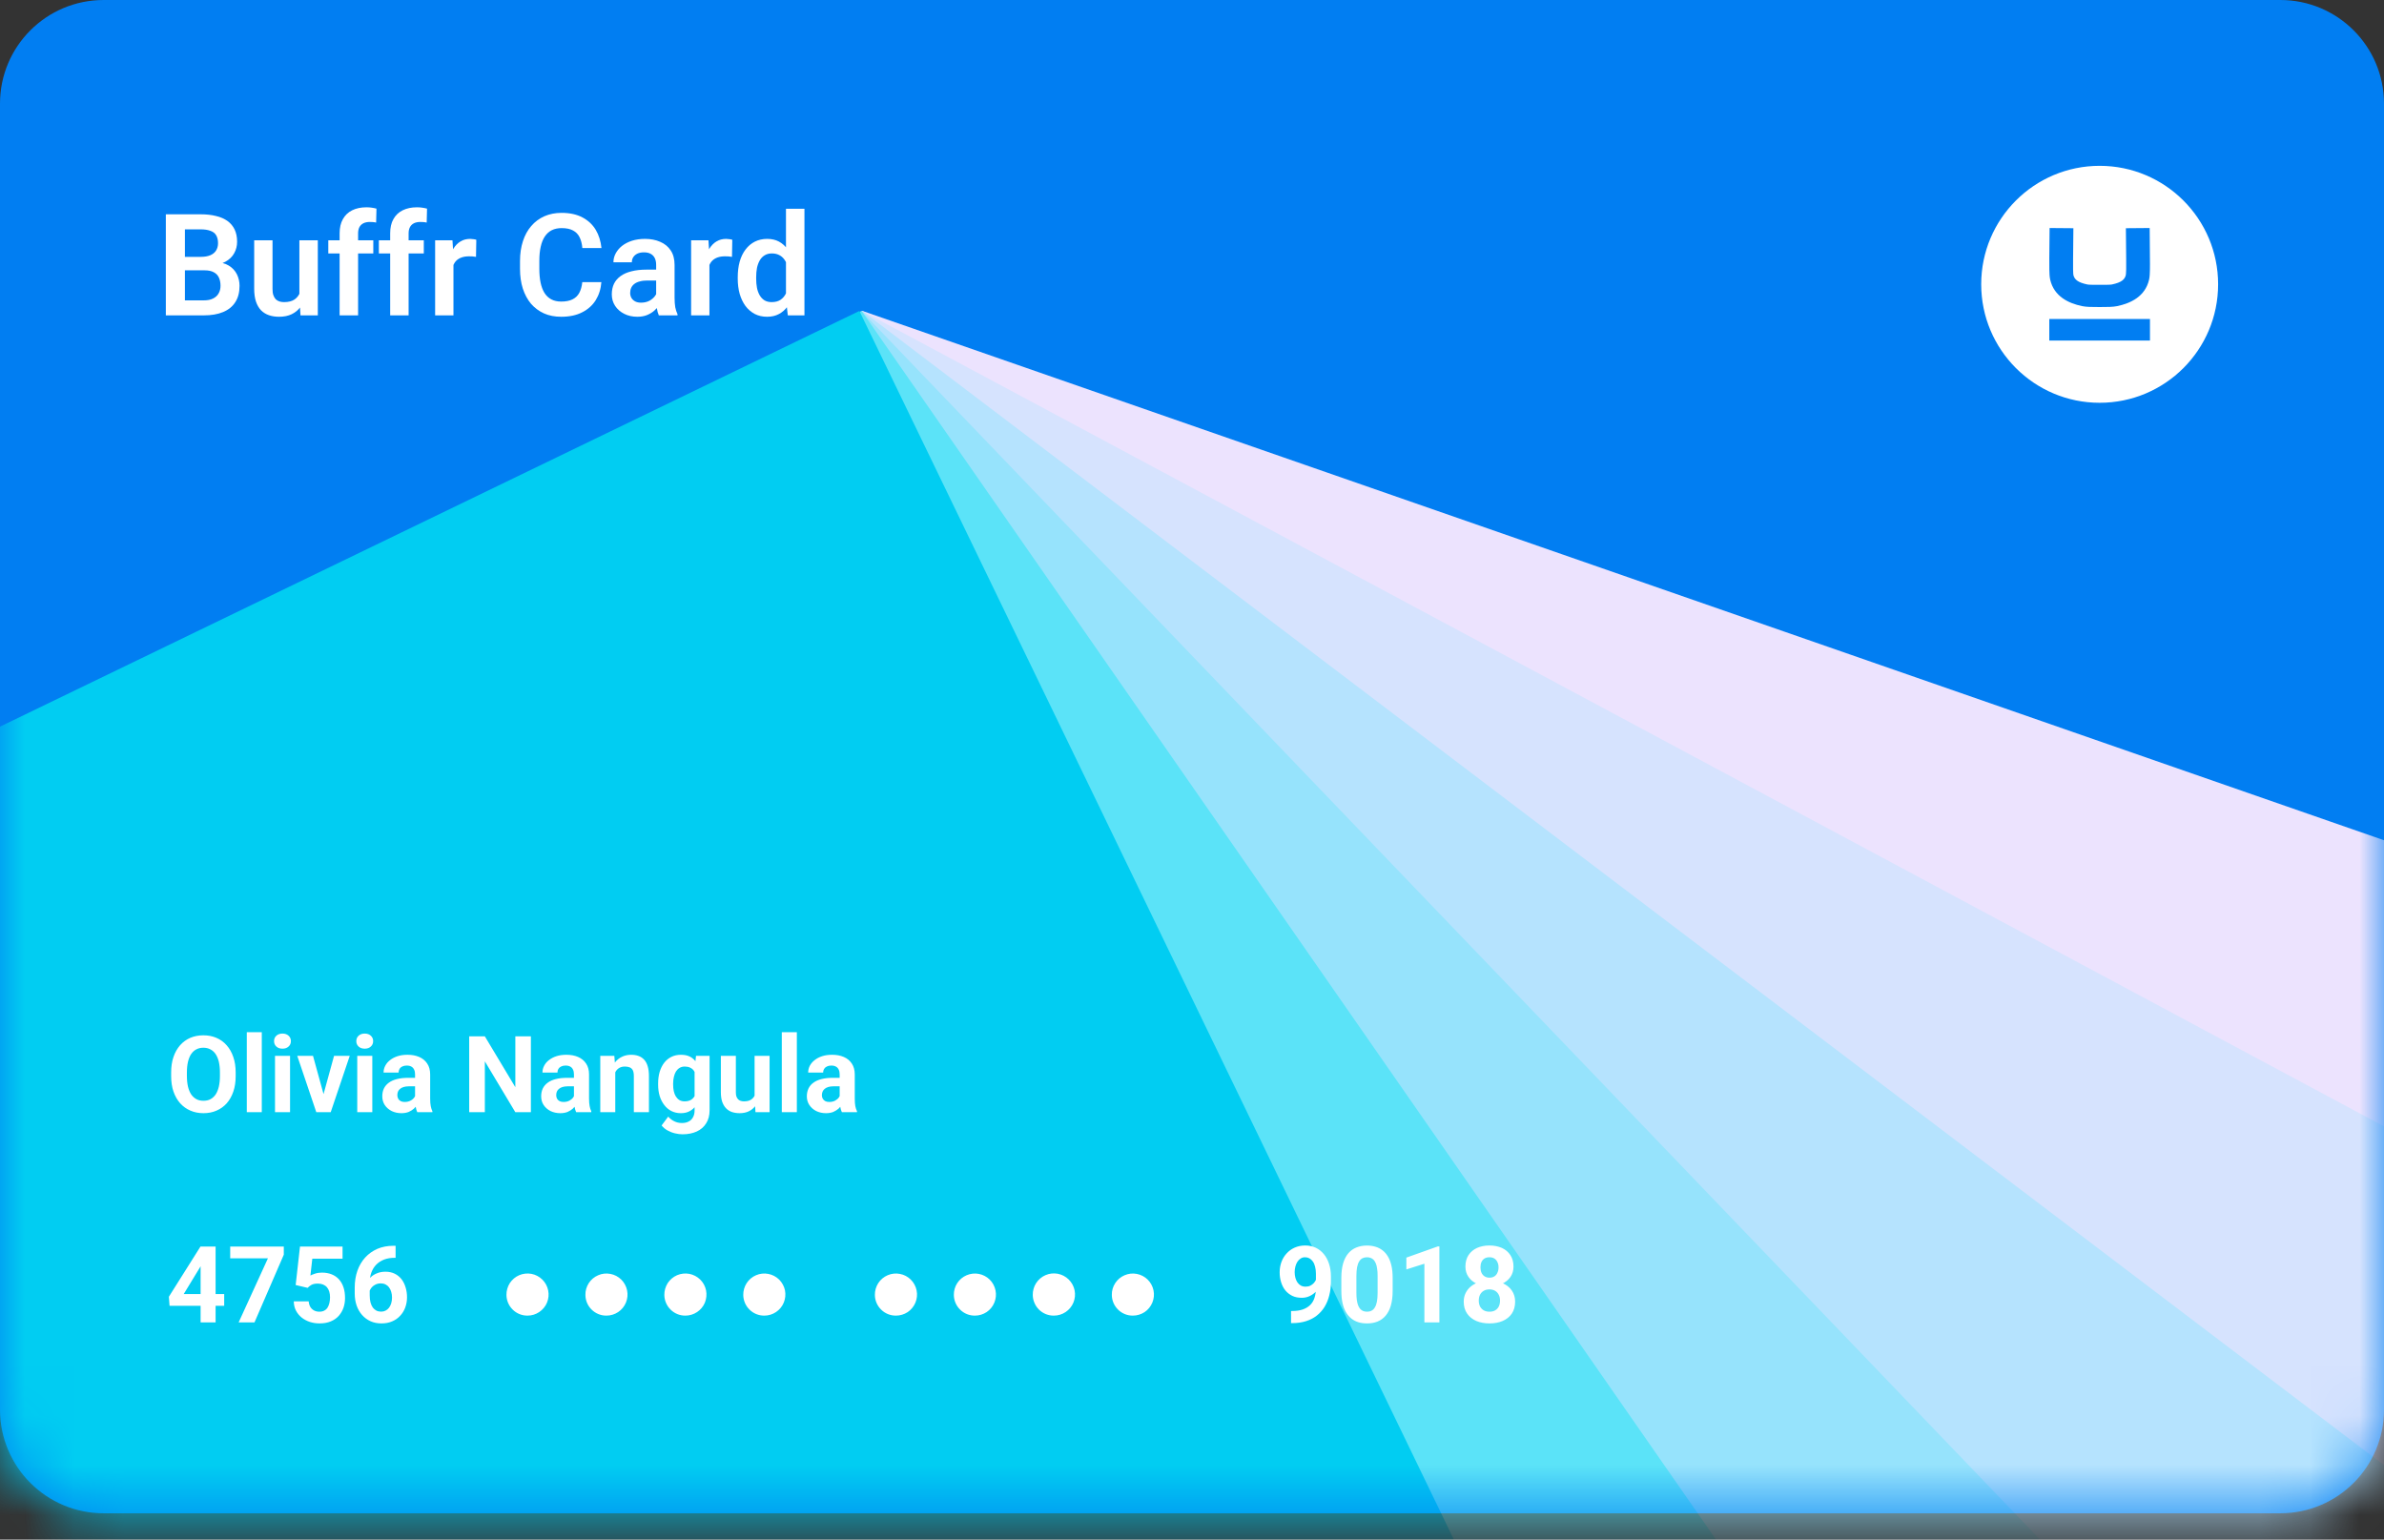 <svg width="48" height="31" viewBox="0 0 48 31" fill="none" xmlns="http://www.w3.org/2000/svg">
<rect x="0" y="0" width="48" height="31" fill="#333333" stroke="none"/>
<path d="M45.913 0H2.087C0.934 0 0 0.934 0 2.087V28.383C0 29.535 0.934 30.47 2.087 30.47H45.913C47.066 30.47 48 29.535 48 28.383V2.087C48 0.934 47.066 0 45.913 0Z" fill="#017EF2"/>
<mask id="mask0_1168_8113" style="mask-type:alpha" maskUnits="userSpaceOnUse" x="0" y="0" width="48" height="31">
<path d="M45.913 0H2.087C0.934 0 0 0.934 0 2.087V28.383C0 29.535 0.934 30.47 2.087 30.47H45.913C47.066 30.47 48 29.535 48 28.383V2.087C48 0.934 47.066 0 45.913 0Z" fill="#017EF2"/>
</mask>
<g mask="url(#mask0_1168_8113)">
<path d="M143.165 50.027V88.07H-11.091L17.367 6.261L143.165 50.027Z" fill="#ECE3FE"/>
<path d="M143.165 73.67V88.07H-26.475L17.358 6.261L143.165 73.67Z" fill="#D6E3FE"/>
<path d="M125.217 88.07H-30.769V69.704L17.36 6.261L125.217 88.07Z" fill="#B5E3FE"/>
<path d="M95.82 88.07H-30.769V52.44L17.342 6.261L95.82 88.07Z" fill="#96E3FC"/>
<path d="M74.235 88.07H-30.769V39.731L17.348 6.261L74.235 88.07Z" fill="#5BE3F8"/>
<path d="M56.885 88.07H-30.827V29.543L17.303 6.261L56.885 88.07Z" fill="#01CDF2"/>
<path d="M4.745 21.594V21.666C4.745 21.782 4.73 21.887 4.698 21.979C4.667 22.071 4.622 22.15 4.565 22.215C4.508 22.279 4.439 22.328 4.36 22.362C4.281 22.397 4.193 22.414 4.096 22.414C4.001 22.414 3.913 22.397 3.833 22.362C3.754 22.328 3.686 22.279 3.628 22.215C3.57 22.15 3.525 22.071 3.493 21.979C3.461 21.887 3.446 21.782 3.446 21.666V21.594C3.446 21.477 3.461 21.373 3.493 21.282C3.524 21.19 3.569 21.111 3.626 21.046C3.684 20.981 3.752 20.931 3.831 20.897C3.911 20.863 3.999 20.846 4.094 20.846C4.191 20.846 4.279 20.863 4.357 20.897C4.437 20.931 4.506 20.981 4.563 21.046C4.621 21.111 4.666 21.19 4.697 21.282C4.729 21.373 4.745 21.477 4.745 21.594ZM4.428 21.666V21.592C4.428 21.511 4.42 21.44 4.406 21.378C4.391 21.317 4.369 21.265 4.341 21.223C4.312 21.181 4.277 21.15 4.236 21.129C4.195 21.107 4.148 21.096 4.094 21.096C4.041 21.096 3.994 21.107 3.953 21.129C3.912 21.15 3.878 21.181 3.849 21.223C3.821 21.265 3.8 21.317 3.785 21.378C3.771 21.44 3.763 21.511 3.763 21.592V21.666C3.763 21.747 3.771 21.818 3.785 21.88C3.8 21.942 3.822 21.994 3.85 22.037C3.879 22.078 3.914 22.11 3.955 22.132C3.996 22.154 4.043 22.164 4.096 22.164C4.15 22.164 4.197 22.154 4.238 22.132C4.279 22.11 4.314 22.078 4.342 22.037C4.37 21.994 4.391 21.942 4.406 21.88C4.42 21.818 4.428 21.747 4.428 21.666ZM5.271 20.783V22.393H4.969V20.783H5.271ZM5.84 21.259V22.393H5.537V21.259H5.84ZM5.518 20.963C5.518 20.919 5.533 20.883 5.564 20.854C5.595 20.826 5.636 20.811 5.688 20.811C5.739 20.811 5.779 20.826 5.81 20.854C5.842 20.883 5.857 20.919 5.857 20.963C5.857 21.007 5.842 21.044 5.81 21.072C5.779 21.101 5.739 21.115 5.688 21.115C5.636 21.115 5.595 21.101 5.564 21.072C5.533 21.044 5.518 21.007 5.518 20.963ZM6.475 22.173L6.726 21.259H7.042L6.659 22.393H6.468L6.475 22.173ZM6.302 21.259L6.554 22.174L6.56 22.393H6.368L5.985 21.259H6.302ZM7.496 21.259V22.393H7.193V21.259H7.496ZM7.174 20.963C7.174 20.919 7.189 20.883 7.22 20.854C7.251 20.826 7.292 20.811 7.344 20.811C7.395 20.811 7.436 20.826 7.466 20.854C7.498 20.883 7.513 20.919 7.513 20.963C7.513 21.007 7.498 21.044 7.466 21.072C7.436 21.101 7.395 21.115 7.344 21.115C7.292 21.115 7.251 21.101 7.22 21.072C7.189 21.044 7.174 21.007 7.174 20.963ZM8.357 22.137V21.632C8.357 21.596 8.351 21.564 8.339 21.539C8.327 21.512 8.309 21.491 8.284 21.477C8.259 21.462 8.228 21.455 8.188 21.455C8.155 21.455 8.126 21.461 8.101 21.473C8.077 21.484 8.058 21.5 8.045 21.522C8.032 21.543 8.025 21.568 8.025 21.596H7.723C7.723 21.548 7.734 21.502 7.757 21.459C7.779 21.416 7.811 21.378 7.854 21.345C7.897 21.311 7.947 21.285 8.006 21.266C8.065 21.247 8.132 21.238 8.205 21.238C8.293 21.238 8.371 21.252 8.44 21.282C8.508 21.311 8.562 21.355 8.601 21.414C8.641 21.473 8.661 21.546 8.661 21.634V22.119C8.661 22.181 8.665 22.233 8.673 22.272C8.68 22.311 8.692 22.346 8.706 22.375V22.393H8.401C8.387 22.362 8.375 22.324 8.368 22.277C8.361 22.231 8.357 22.184 8.357 22.137ZM8.397 21.702L8.399 21.873H8.23C8.191 21.873 8.156 21.878 8.127 21.887C8.097 21.896 8.073 21.909 8.054 21.925C8.035 21.941 8.021 21.96 8.012 21.982C8.004 22.004 8 22.027 8 22.053C8 22.079 8.006 22.102 8.018 22.123C8.029 22.144 8.047 22.16 8.069 22.172C8.091 22.183 8.117 22.188 8.148 22.188C8.193 22.188 8.232 22.179 8.266 22.161C8.3 22.143 8.325 22.121 8.344 22.094C8.362 22.068 8.372 22.042 8.373 22.019L8.453 22.146C8.441 22.175 8.426 22.205 8.406 22.236C8.388 22.266 8.363 22.295 8.334 22.323C8.305 22.349 8.269 22.371 8.228 22.389C8.187 22.405 8.138 22.414 8.082 22.414C8.01 22.414 7.944 22.399 7.886 22.371C7.828 22.341 7.781 22.301 7.747 22.25C7.714 22.199 7.697 22.14 7.697 22.074C7.697 22.015 7.708 21.962 7.73 21.916C7.753 21.87 7.786 21.831 7.829 21.8C7.873 21.767 7.928 21.743 7.993 21.727C8.059 21.71 8.135 21.702 8.222 21.702H8.397ZM10.689 20.867V22.393H10.375L9.762 21.37V22.393H9.447V20.867H9.762L10.376 21.891V20.867H10.689ZM11.556 22.137V21.632C11.556 21.596 11.55 21.564 11.538 21.539C11.526 21.512 11.508 21.491 11.483 21.477C11.458 21.462 11.427 21.455 11.387 21.455C11.354 21.455 11.325 21.461 11.3 21.473C11.276 21.484 11.257 21.5 11.244 21.522C11.23 21.543 11.224 21.568 11.224 21.596H10.922C10.922 21.548 10.933 21.502 10.956 21.459C10.978 21.416 11.01 21.378 11.053 21.345C11.096 21.311 11.146 21.285 11.205 21.266C11.264 21.247 11.331 21.238 11.404 21.238C11.492 21.238 11.57 21.252 11.639 21.282C11.707 21.311 11.761 21.355 11.8 21.414C11.84 21.473 11.86 21.546 11.86 21.634V22.119C11.86 22.181 11.864 22.233 11.872 22.272C11.879 22.311 11.89 22.346 11.905 22.375V22.393H11.6C11.585 22.362 11.574 22.324 11.567 22.277C11.56 22.231 11.556 22.184 11.556 22.137ZM11.596 21.702L11.598 21.873H11.429C11.389 21.873 11.355 21.878 11.325 21.887C11.296 21.896 11.272 21.909 11.253 21.925C11.234 21.941 11.22 21.96 11.211 21.982C11.203 22.004 11.199 22.027 11.199 22.053C11.199 22.079 11.205 22.102 11.216 22.123C11.228 22.144 11.245 22.16 11.268 22.172C11.29 22.183 11.316 22.188 11.347 22.188C11.392 22.188 11.431 22.179 11.465 22.161C11.498 22.143 11.524 22.121 11.543 22.094C11.561 22.068 11.571 22.042 11.572 22.019L11.652 22.146C11.64 22.175 11.625 22.205 11.605 22.236C11.586 22.266 11.562 22.295 11.533 22.323C11.504 22.349 11.468 22.371 11.427 22.389C11.386 22.405 11.337 22.414 11.28 22.414C11.209 22.414 11.143 22.399 11.084 22.371C11.026 22.341 10.98 22.301 10.946 22.25C10.912 22.199 10.896 22.14 10.896 22.074C10.896 22.015 10.907 21.962 10.929 21.916C10.952 21.87 10.985 21.831 11.028 21.8C11.072 21.767 11.127 21.743 11.192 21.727C11.258 21.71 11.334 21.702 11.421 21.702H11.596ZM12.388 21.501V22.393H12.086V21.259H12.369L12.388 21.501ZM12.344 21.786H12.262C12.262 21.702 12.273 21.627 12.295 21.56C12.317 21.492 12.347 21.434 12.386 21.387C12.425 21.338 12.472 21.302 12.526 21.277C12.58 21.251 12.641 21.238 12.708 21.238C12.761 21.238 12.81 21.245 12.854 21.261C12.898 21.276 12.935 21.301 12.967 21.334C12.999 21.368 13.024 21.412 13.04 21.467C13.058 21.523 13.066 21.59 13.066 21.67V22.393H12.762V21.669C12.762 21.618 12.755 21.579 12.742 21.551C12.728 21.523 12.707 21.504 12.68 21.492C12.653 21.481 12.62 21.475 12.581 21.475C12.541 21.475 12.505 21.483 12.475 21.499C12.446 21.515 12.421 21.537 12.402 21.566C12.383 21.594 12.369 21.627 12.359 21.664C12.349 21.702 12.344 21.743 12.344 21.786ZM14.014 21.259H14.287V22.355C14.287 22.459 14.264 22.546 14.218 22.618C14.173 22.691 14.109 22.746 14.028 22.783C13.946 22.82 13.851 22.839 13.742 22.839C13.695 22.839 13.645 22.833 13.592 22.82C13.539 22.808 13.489 22.788 13.441 22.762C13.393 22.735 13.353 22.702 13.321 22.661L13.454 22.483C13.489 22.523 13.53 22.555 13.576 22.577C13.622 22.6 13.673 22.612 13.729 22.612C13.783 22.612 13.829 22.602 13.867 22.581C13.905 22.562 13.934 22.533 13.954 22.494C13.975 22.457 13.985 22.411 13.985 22.357V21.521L14.014 21.259ZM13.251 21.839V21.817C13.251 21.731 13.261 21.652 13.282 21.582C13.304 21.51 13.334 21.449 13.374 21.398C13.413 21.347 13.462 21.308 13.518 21.28C13.575 21.252 13.639 21.238 13.71 21.238C13.786 21.238 13.849 21.252 13.9 21.28C13.951 21.308 13.993 21.348 14.025 21.399C14.058 21.45 14.084 21.511 14.102 21.581C14.121 21.65 14.136 21.726 14.146 21.808V21.856C14.136 21.935 14.12 22.009 14.099 22.076C14.078 22.144 14.05 22.203 14.016 22.255C13.982 22.305 13.939 22.344 13.888 22.372C13.838 22.4 13.778 22.414 13.708 22.414C13.638 22.414 13.575 22.399 13.518 22.371C13.462 22.342 13.414 22.302 13.375 22.25C13.335 22.199 13.304 22.138 13.282 22.068C13.261 21.998 13.251 21.922 13.251 21.839ZM13.553 21.817V21.839C13.553 21.886 13.557 21.93 13.566 21.97C13.575 22.011 13.589 22.047 13.608 22.078C13.628 22.109 13.652 22.133 13.681 22.151C13.71 22.168 13.745 22.176 13.784 22.176C13.84 22.176 13.885 22.164 13.92 22.141C13.955 22.117 13.981 22.085 13.998 22.044C14.016 22.003 14.026 21.955 14.029 21.901V21.764C14.027 21.72 14.021 21.68 14.011 21.645C14 21.61 13.986 21.579 13.967 21.554C13.948 21.529 13.924 21.51 13.893 21.496C13.863 21.482 13.828 21.475 13.787 21.475C13.747 21.475 13.712 21.484 13.683 21.502C13.654 21.519 13.63 21.544 13.61 21.574C13.592 21.605 13.577 21.641 13.568 21.683C13.558 21.724 13.553 21.769 13.553 21.817ZM15.193 22.121V21.259H15.495V22.393H15.211L15.193 22.121ZM15.227 21.889L15.316 21.887C15.316 21.962 15.307 22.032 15.29 22.097C15.272 22.162 15.246 22.217 15.211 22.265C15.176 22.312 15.132 22.349 15.079 22.375C15.026 22.401 14.963 22.414 14.891 22.414C14.836 22.414 14.785 22.406 14.738 22.391C14.692 22.375 14.652 22.35 14.619 22.316C14.586 22.282 14.56 22.238 14.541 22.185C14.523 22.131 14.514 22.067 14.514 21.991V21.259H14.816V21.994C14.816 22.027 14.82 22.055 14.827 22.078C14.836 22.101 14.847 22.12 14.862 22.135C14.877 22.15 14.894 22.16 14.913 22.166C14.934 22.173 14.956 22.176 14.98 22.176C15.043 22.176 15.091 22.163 15.127 22.138C15.163 22.113 15.189 22.079 15.204 22.035C15.219 21.991 15.227 21.942 15.227 21.889ZM16.044 20.783V22.393H15.741V20.783H16.044ZM16.906 22.137V21.632C16.906 21.596 16.9 21.564 16.888 21.539C16.876 21.512 16.858 21.491 16.832 21.477C16.808 21.462 16.776 21.455 16.737 21.455C16.703 21.455 16.674 21.461 16.65 21.473C16.626 21.484 16.607 21.5 16.593 21.522C16.58 21.543 16.573 21.568 16.573 21.596H16.272C16.272 21.548 16.283 21.502 16.305 21.459C16.328 21.416 16.36 21.378 16.403 21.345C16.445 21.311 16.496 21.285 16.555 21.266C16.614 21.247 16.68 21.238 16.754 21.238C16.842 21.238 16.92 21.252 16.989 21.282C17.057 21.311 17.111 21.355 17.15 21.414C17.19 21.473 17.21 21.546 17.21 21.634V22.119C17.21 22.181 17.214 22.233 17.221 22.272C17.229 22.311 17.24 22.346 17.255 22.375V22.393H16.95C16.935 22.362 16.924 22.324 16.916 22.277C16.909 22.231 16.906 22.184 16.906 22.137ZM16.946 21.702L16.948 21.873H16.779C16.739 21.873 16.704 21.878 16.675 21.887C16.646 21.896 16.622 21.909 16.603 21.925C16.584 21.941 16.57 21.96 16.561 21.982C16.553 22.004 16.548 22.027 16.548 22.053C16.548 22.079 16.554 22.102 16.566 22.123C16.578 22.144 16.595 22.16 16.617 22.172C16.64 22.183 16.666 22.188 16.696 22.188C16.742 22.188 16.781 22.179 16.815 22.161C16.848 22.143 16.874 22.121 16.892 22.094C16.911 22.068 16.921 22.042 16.922 22.019L17.001 22.146C16.99 22.175 16.975 22.205 16.955 22.236C16.936 22.266 16.912 22.295 16.883 22.323C16.853 22.349 16.818 22.371 16.777 22.389C16.736 22.405 16.687 22.414 16.63 22.414C16.558 22.414 16.493 22.399 16.434 22.371C16.376 22.341 16.33 22.301 16.296 22.25C16.262 22.199 16.245 22.14 16.245 22.074C16.245 22.015 16.257 21.962 16.279 21.916C16.301 21.87 16.334 21.831 16.378 21.8C16.422 21.767 16.476 21.743 16.542 21.727C16.608 21.71 16.684 21.702 16.771 21.702H16.946Z" fill="white"/>
<path d="M25.994 26.397H26.014C26.098 26.397 26.169 26.387 26.23 26.366C26.29 26.345 26.34 26.315 26.38 26.276C26.419 26.237 26.448 26.189 26.466 26.133C26.485 26.075 26.495 26.01 26.495 25.938V25.648C26.495 25.593 26.489 25.545 26.478 25.503C26.468 25.461 26.452 25.426 26.432 25.399C26.412 25.371 26.389 25.35 26.363 25.336C26.337 25.322 26.308 25.315 26.277 25.315C26.243 25.315 26.213 25.323 26.188 25.34C26.162 25.356 26.14 25.378 26.122 25.406C26.104 25.434 26.091 25.466 26.081 25.503C26.072 25.538 26.067 25.576 26.067 25.615C26.067 25.654 26.072 25.691 26.081 25.727C26.09 25.762 26.104 25.793 26.122 25.82C26.14 25.847 26.163 25.868 26.19 25.884C26.217 25.899 26.249 25.907 26.286 25.907C26.322 25.907 26.354 25.901 26.382 25.887C26.41 25.873 26.434 25.855 26.454 25.833C26.474 25.81 26.489 25.786 26.5 25.758C26.511 25.731 26.517 25.703 26.517 25.676L26.616 25.73C26.616 25.779 26.606 25.827 26.585 25.875C26.564 25.922 26.535 25.966 26.497 26.005C26.46 26.043 26.417 26.074 26.368 26.097C26.319 26.12 26.267 26.131 26.211 26.131C26.14 26.131 26.076 26.119 26.021 26.093C25.966 26.066 25.919 26.03 25.881 25.984C25.843 25.937 25.814 25.882 25.795 25.82C25.775 25.758 25.765 25.691 25.765 25.618C25.765 25.544 25.777 25.474 25.801 25.409C25.825 25.344 25.86 25.287 25.905 25.238C25.95 25.188 26.004 25.149 26.067 25.121C26.131 25.093 26.201 25.078 26.279 25.078C26.356 25.078 26.427 25.093 26.491 25.123C26.554 25.153 26.609 25.196 26.654 25.251C26.7 25.306 26.734 25.371 26.759 25.447C26.784 25.523 26.797 25.608 26.797 25.701V25.806C26.797 25.905 26.786 25.997 26.764 26.082C26.743 26.168 26.711 26.245 26.669 26.314C26.627 26.382 26.574 26.441 26.512 26.49C26.449 26.539 26.377 26.576 26.295 26.602C26.212 26.628 26.12 26.641 26.018 26.641H25.994V26.397ZM28.04 25.729V25.993C28.04 26.108 28.027 26.207 28.003 26.29C27.979 26.372 27.943 26.44 27.897 26.493C27.852 26.546 27.798 26.584 27.735 26.61C27.672 26.635 27.602 26.647 27.525 26.647C27.464 26.647 27.406 26.64 27.353 26.624C27.3 26.608 27.252 26.583 27.21 26.55C27.168 26.516 27.131 26.474 27.101 26.423C27.07 26.371 27.047 26.31 27.031 26.238C27.015 26.167 27.007 26.085 27.007 25.993V25.729C27.007 25.614 27.02 25.516 27.044 25.434C27.069 25.352 27.104 25.285 27.15 25.232C27.196 25.18 27.25 25.141 27.313 25.117C27.376 25.092 27.446 25.079 27.523 25.079C27.584 25.079 27.641 25.087 27.694 25.103C27.747 25.119 27.795 25.143 27.837 25.176C27.88 25.209 27.916 25.251 27.946 25.302C27.977 25.354 28 25.415 28.016 25.486C28.032 25.556 28.04 25.637 28.04 25.729ZM27.737 26.033V25.688C27.737 25.633 27.734 25.585 27.727 25.544C27.722 25.502 27.713 25.467 27.701 25.439C27.689 25.409 27.675 25.386 27.657 25.367C27.64 25.349 27.62 25.336 27.597 25.328C27.575 25.319 27.55 25.315 27.523 25.315C27.489 25.315 27.458 25.322 27.432 25.335C27.406 25.348 27.384 25.369 27.366 25.399C27.348 25.427 27.334 25.466 27.324 25.514C27.315 25.562 27.31 25.62 27.31 25.688V26.033C27.31 26.088 27.313 26.137 27.319 26.179C27.325 26.221 27.334 26.257 27.346 26.287C27.358 26.316 27.373 26.34 27.39 26.359C27.407 26.377 27.427 26.39 27.45 26.399C27.473 26.407 27.498 26.411 27.525 26.411C27.559 26.411 27.588 26.405 27.614 26.391C27.641 26.378 27.663 26.356 27.681 26.326C27.7 26.296 27.714 26.257 27.723 26.209C27.732 26.161 27.737 26.102 27.737 26.033ZM28.981 25.097V26.626H28.679V25.445L28.316 25.56V25.322L28.948 25.097H28.981ZM30.506 26.208C30.506 26.304 30.483 26.384 30.439 26.45C30.394 26.515 30.333 26.564 30.254 26.598C30.177 26.631 30.089 26.647 29.99 26.647C29.892 26.647 29.803 26.631 29.725 26.598C29.647 26.564 29.585 26.515 29.54 26.45C29.494 26.384 29.471 26.304 29.471 26.208C29.471 26.144 29.484 26.086 29.51 26.034C29.536 25.982 29.572 25.937 29.618 25.9C29.665 25.862 29.72 25.834 29.783 25.814C29.846 25.794 29.914 25.784 29.988 25.784C30.087 25.784 30.176 25.801 30.254 25.836C30.333 25.871 30.394 25.92 30.439 25.984C30.483 26.047 30.506 26.122 30.506 26.208ZM30.202 26.188C30.202 26.141 30.193 26.101 30.175 26.068C30.157 26.033 30.132 26.007 30.1 25.989C30.068 25.971 30.031 25.962 29.988 25.962C29.945 25.962 29.908 25.971 29.876 25.989C29.844 26.007 29.819 26.033 29.8 26.068C29.783 26.101 29.774 26.141 29.774 26.188C29.774 26.234 29.783 26.274 29.8 26.308C29.819 26.341 29.844 26.367 29.876 26.385C29.909 26.403 29.947 26.411 29.99 26.411C30.034 26.411 30.071 26.403 30.102 26.385C30.134 26.367 30.159 26.341 30.176 26.308C30.193 26.274 30.202 26.234 30.202 26.188ZM30.473 25.505C30.473 25.582 30.453 25.651 30.412 25.711C30.37 25.771 30.313 25.817 30.24 25.851C30.167 25.884 30.084 25.901 29.99 25.901C29.896 25.901 29.812 25.884 29.739 25.851C29.665 25.817 29.608 25.771 29.567 25.711C29.526 25.651 29.505 25.582 29.505 25.505C29.505 25.413 29.526 25.335 29.567 25.272C29.609 25.209 29.666 25.16 29.739 25.127C29.812 25.095 29.895 25.078 29.988 25.078C30.082 25.078 30.166 25.095 30.239 25.127C30.312 25.16 30.369 25.209 30.41 25.272C30.452 25.335 30.473 25.413 30.473 25.505ZM30.172 25.518C30.172 25.477 30.164 25.442 30.149 25.412C30.135 25.381 30.114 25.357 30.087 25.34C30.06 25.323 30.027 25.315 29.988 25.315C29.95 25.315 29.918 25.323 29.891 25.339C29.864 25.355 29.843 25.379 29.829 25.409C29.815 25.439 29.808 25.476 29.808 25.518C29.808 25.56 29.815 25.596 29.829 25.627C29.843 25.658 29.864 25.682 29.892 25.7C29.919 25.717 29.952 25.726 29.99 25.726C30.029 25.726 30.061 25.717 30.088 25.7C30.115 25.682 30.136 25.658 30.149 25.627C30.164 25.596 30.172 25.56 30.172 25.518Z" fill="white"/>
<path d="M4.514 26.056V26.293H3.414L3.4 26.11L4.036 25.1H4.276L4.016 25.535L3.699 26.056H4.514ZM4.341 25.1V26.626H4.039V25.1H4.341ZM5.714 25.1V25.263L5.124 26.626H4.805L5.395 25.336H4.635V25.1H5.714ZM6.194 25.931L5.953 25.874L6.04 25.1H6.897V25.344H6.288L6.25 25.683C6.271 25.671 6.301 25.659 6.343 25.645C6.384 25.631 6.43 25.624 6.481 25.624C6.555 25.624 6.621 25.636 6.678 25.659C6.735 25.682 6.784 25.715 6.824 25.759C6.864 25.803 6.895 25.857 6.916 25.921C6.937 25.984 6.947 26.056 6.947 26.137C6.947 26.204 6.937 26.269 6.916 26.331C6.895 26.391 6.863 26.446 6.821 26.494C6.778 26.542 6.725 26.579 6.66 26.606C6.596 26.634 6.52 26.647 6.432 26.647C6.366 26.647 6.302 26.637 6.241 26.618C6.18 26.598 6.125 26.569 6.076 26.531C6.028 26.492 5.989 26.446 5.96 26.391C5.931 26.336 5.916 26.273 5.915 26.203H6.215C6.219 26.246 6.23 26.284 6.248 26.315C6.267 26.346 6.292 26.369 6.323 26.386C6.354 26.403 6.389 26.411 6.431 26.411C6.469 26.411 6.502 26.404 6.529 26.389C6.556 26.375 6.579 26.354 6.595 26.329C6.612 26.302 6.624 26.271 6.632 26.236C6.64 26.201 6.645 26.162 6.645 26.121C6.645 26.08 6.64 26.042 6.63 26.009C6.62 25.975 6.605 25.946 6.585 25.922C6.565 25.897 6.539 25.879 6.507 25.865C6.476 25.852 6.441 25.845 6.399 25.845C6.343 25.845 6.3 25.854 6.269 25.872C6.239 25.889 6.214 25.909 6.194 25.931ZM7.921 25.084H7.965V25.326H7.947C7.868 25.326 7.797 25.337 7.735 25.361C7.672 25.385 7.62 25.419 7.576 25.463C7.534 25.506 7.501 25.558 7.478 25.62C7.455 25.681 7.444 25.75 7.444 25.826V26.08C7.444 26.135 7.449 26.183 7.46 26.225C7.471 26.266 7.487 26.301 7.507 26.329C7.528 26.356 7.553 26.376 7.58 26.39C7.608 26.404 7.64 26.41 7.675 26.41C7.708 26.41 7.737 26.403 7.764 26.389C7.791 26.375 7.814 26.356 7.833 26.331C7.853 26.305 7.867 26.275 7.877 26.241C7.888 26.206 7.893 26.168 7.893 26.126C7.893 26.085 7.888 26.047 7.877 26.012C7.867 25.977 7.853 25.947 7.833 25.922C7.814 25.896 7.79 25.876 7.762 25.862C7.734 25.848 7.702 25.841 7.667 25.841C7.62 25.841 7.578 25.852 7.542 25.875C7.506 25.896 7.478 25.924 7.458 25.959C7.438 25.993 7.427 26.029 7.425 26.067L7.334 26.008C7.336 25.954 7.347 25.903 7.368 25.855C7.389 25.807 7.417 25.764 7.454 25.727C7.491 25.689 7.535 25.66 7.587 25.639C7.638 25.617 7.697 25.606 7.762 25.606C7.833 25.606 7.896 25.62 7.949 25.647C8.004 25.674 8.049 25.712 8.086 25.759C8.122 25.807 8.149 25.862 8.167 25.924C8.186 25.986 8.195 26.053 8.195 26.123C8.195 26.197 8.182 26.266 8.158 26.33C8.134 26.393 8.1 26.449 8.054 26.496C8.01 26.544 7.956 26.581 7.893 26.607C7.83 26.634 7.759 26.647 7.681 26.647C7.6 26.647 7.526 26.633 7.46 26.603C7.394 26.573 7.338 26.531 7.29 26.477C7.243 26.424 7.206 26.36 7.18 26.286C7.155 26.212 7.142 26.131 7.142 26.042V25.925C7.142 25.802 7.16 25.69 7.196 25.587C7.232 25.485 7.284 25.396 7.352 25.321C7.42 25.246 7.502 25.188 7.597 25.146C7.693 25.105 7.801 25.084 7.921 25.084Z" fill="white"/>
<path d="M14.965 26.073C14.964 25.989 14.988 25.906 15.034 25.835C15.079 25.765 15.145 25.71 15.222 25.677C15.3 25.643 15.385 25.634 15.468 25.65C15.55 25.665 15.627 25.705 15.687 25.764C15.746 25.823 15.788 25.899 15.805 25.981C15.821 26.064 15.813 26.149 15.781 26.227C15.749 26.305 15.695 26.371 15.625 26.418C15.556 26.465 15.473 26.49 15.389 26.49C15.278 26.491 15.17 26.448 15.091 26.369C15.011 26.291 14.966 26.184 14.965 26.073ZM13.376 26.073C13.375 25.989 13.399 25.906 13.444 25.835C13.49 25.765 13.556 25.709 13.633 25.676C13.71 25.643 13.796 25.634 13.879 25.649C13.961 25.665 14.038 25.705 14.098 25.764C14.158 25.823 14.199 25.898 14.216 25.981C14.232 26.063 14.224 26.149 14.193 26.227C14.161 26.305 14.106 26.371 14.036 26.418C13.966 26.465 13.884 26.49 13.8 26.49C13.688 26.491 13.581 26.448 13.502 26.369C13.422 26.291 13.377 26.184 13.376 26.073ZM11.787 26.073C11.785 25.989 11.809 25.906 11.855 25.835C11.9 25.765 11.966 25.71 12.044 25.677C12.121 25.643 12.206 25.634 12.289 25.65C12.372 25.665 12.448 25.705 12.508 25.764C12.568 25.823 12.609 25.899 12.626 25.981C12.643 26.064 12.635 26.149 12.603 26.227C12.571 26.305 12.517 26.371 12.447 26.418C12.377 26.465 12.294 26.49 12.21 26.49C12.099 26.491 11.992 26.448 11.912 26.369C11.832 26.291 11.787 26.184 11.787 26.073ZM10.197 26.073C10.196 25.989 10.22 25.906 10.265 25.835C10.311 25.765 10.377 25.709 10.454 25.676C10.532 25.643 10.617 25.634 10.7 25.649C10.783 25.665 10.859 25.705 10.919 25.764C10.979 25.823 11.02 25.899 11.037 25.981C11.054 26.064 11.046 26.149 11.014 26.227C10.982 26.305 10.927 26.371 10.857 26.418C10.788 26.465 10.705 26.49 10.621 26.49C10.51 26.491 10.402 26.448 10.323 26.369C10.243 26.291 10.198 26.184 10.197 26.073Z" fill="white"/>
<path d="M22.386 26.073C22.384 25.989 22.408 25.906 22.454 25.836C22.5 25.765 22.565 25.71 22.643 25.677C22.72 25.644 22.805 25.634 22.888 25.65C22.971 25.666 23.047 25.705 23.107 25.764C23.167 25.823 23.208 25.899 23.225 25.981C23.242 26.064 23.234 26.149 23.202 26.227C23.17 26.305 23.116 26.372 23.046 26.419C22.976 26.465 22.893 26.49 22.809 26.49C22.698 26.491 22.59 26.448 22.511 26.369C22.432 26.291 22.386 26.185 22.386 26.073ZM20.794 26.073C20.793 25.989 20.816 25.906 20.862 25.835C20.908 25.764 20.974 25.708 21.051 25.675C21.129 25.641 21.214 25.632 21.297 25.647C21.38 25.663 21.457 25.703 21.517 25.762C21.577 25.821 21.619 25.897 21.636 25.979C21.653 26.062 21.645 26.148 21.613 26.226C21.581 26.304 21.526 26.371 21.456 26.418C21.386 26.465 21.304 26.49 21.219 26.49C21.164 26.491 21.109 26.48 21.058 26.46C21.006 26.439 20.96 26.409 20.92 26.37C20.881 26.331 20.849 26.285 20.828 26.234C20.806 26.183 20.794 26.128 20.794 26.073H20.794ZM19.205 26.073C19.204 25.989 19.227 25.906 19.273 25.836C19.319 25.765 19.385 25.71 19.462 25.677C19.54 25.644 19.625 25.634 19.708 25.65C19.79 25.666 19.866 25.705 19.926 25.764C19.986 25.823 20.027 25.899 20.044 25.981C20.061 26.064 20.053 26.149 20.021 26.227C19.989 26.305 19.935 26.372 19.865 26.419C19.795 26.465 19.713 26.49 19.629 26.49C19.517 26.491 19.41 26.448 19.331 26.369C19.251 26.291 19.206 26.185 19.205 26.073H19.205ZM17.615 26.073C17.614 25.989 17.638 25.906 17.683 25.836C17.729 25.765 17.795 25.71 17.872 25.677C17.95 25.643 18.035 25.634 18.118 25.65C18.201 25.665 18.277 25.705 18.337 25.764C18.397 25.823 18.438 25.899 18.455 25.981C18.472 26.064 18.464 26.149 18.432 26.227C18.4 26.305 18.345 26.372 18.276 26.419C18.206 26.465 18.123 26.49 18.039 26.49C17.928 26.491 17.82 26.448 17.741 26.369C17.661 26.291 17.616 26.185 17.615 26.073Z" fill="white"/>
<path d="M4.119 5.443H3.599L3.596 5.172H4.042C4.118 5.172 4.182 5.161 4.233 5.14C4.285 5.118 4.323 5.087 4.349 5.046C4.376 5.005 4.39 4.955 4.39 4.897C4.39 4.831 4.377 4.778 4.352 4.737C4.328 4.696 4.29 4.666 4.237 4.648C4.185 4.628 4.119 4.618 4.039 4.618H3.723V6.35H3.339V4.315H4.039C4.155 4.315 4.257 4.326 4.348 4.349C4.439 4.37 4.516 4.404 4.58 4.449C4.643 4.495 4.691 4.552 4.724 4.621C4.757 4.69 4.774 4.772 4.774 4.867C4.774 4.951 4.755 5.028 4.715 5.099C4.677 5.169 4.618 5.226 4.538 5.27C4.459 5.313 4.358 5.339 4.236 5.345L4.119 5.443ZM4.102 6.35H3.486L3.646 6.048H4.102C4.178 6.048 4.241 6.036 4.291 6.01C4.341 5.985 4.378 5.951 4.402 5.907C4.428 5.862 4.44 5.811 4.44 5.753C4.44 5.69 4.429 5.635 4.407 5.588C4.385 5.542 4.351 5.506 4.303 5.481C4.257 5.456 4.195 5.443 4.119 5.443H3.719L3.722 5.172H4.23L4.319 5.277C4.436 5.278 4.531 5.301 4.605 5.347C4.68 5.392 4.734 5.451 4.77 5.523C4.805 5.594 4.823 5.672 4.823 5.755C4.823 5.885 4.795 5.995 4.738 6.083C4.682 6.172 4.6 6.238 4.492 6.283C4.385 6.328 4.255 6.35 4.102 6.35Z" fill="white"/>
<path d="M6.028 5.991V4.838H6.399V6.35H6.05L6.028 5.991ZM6.075 5.678L6.19 5.675C6.19 5.777 6.179 5.87 6.156 5.956C6.134 6.042 6.099 6.116 6.051 6.179C6.005 6.242 5.946 6.291 5.874 6.326C5.802 6.361 5.717 6.378 5.62 6.378C5.545 6.378 5.477 6.368 5.416 6.347C5.354 6.326 5.301 6.293 5.256 6.248C5.212 6.202 5.178 6.144 5.154 6.073C5.13 6.002 5.118 5.915 5.118 5.815V4.838H5.487V5.818C5.487 5.868 5.492 5.91 5.504 5.943C5.516 5.977 5.532 6.004 5.552 6.026C5.574 6.046 5.599 6.061 5.627 6.07C5.655 6.079 5.686 6.083 5.719 6.083C5.808 6.083 5.879 6.065 5.93 6.03C5.982 5.994 6.019 5.945 6.042 5.885C6.064 5.823 6.075 5.754 6.075 5.678Z" fill="white"/>
<path d="M7.21 6.35H6.838V4.698C6.838 4.584 6.86 4.489 6.904 4.412C6.948 4.333 7.01 4.274 7.091 4.234C7.172 4.194 7.268 4.174 7.378 4.174C7.414 4.174 7.448 4.176 7.481 4.181C7.515 4.186 7.548 4.192 7.58 4.201L7.573 4.482C7.556 4.477 7.536 4.474 7.515 4.472C7.494 4.47 7.471 4.469 7.446 4.469C7.396 4.469 7.353 4.478 7.318 4.495C7.282 4.513 7.255 4.539 7.236 4.574C7.219 4.607 7.21 4.649 7.21 4.698V6.35ZM7.516 4.838V5.103H6.61V4.838H7.516Z" fill="white"/>
<path d="M8.227 6.35H7.856V4.698C7.856 4.584 7.877 4.489 7.921 4.412C7.965 4.333 8.027 4.274 8.108 4.234C8.19 4.194 8.285 4.174 8.395 4.174C8.431 4.174 8.466 4.176 8.498 4.181C8.532 4.186 8.565 4.192 8.598 4.201L8.591 4.482C8.573 4.477 8.553 4.474 8.532 4.472C8.511 4.47 8.489 4.469 8.463 4.469C8.413 4.469 8.37 4.478 8.335 4.495C8.299 4.513 8.272 4.539 8.254 4.574C8.236 4.607 8.227 4.649 8.227 4.698V6.35ZM8.533 4.838V5.103H7.628V4.838H8.533Z" fill="white"/>
<path d="M9.13 5.147V6.35H8.761V4.838H9.11L9.13 5.147ZM9.59 4.828L9.584 5.172C9.564 5.168 9.54 5.165 9.514 5.163C9.489 5.162 9.465 5.161 9.443 5.161C9.386 5.161 9.336 5.169 9.294 5.184C9.251 5.199 9.215 5.221 9.186 5.25C9.158 5.279 9.137 5.314 9.122 5.356C9.107 5.397 9.098 5.444 9.097 5.496L9.017 5.486C9.017 5.39 9.027 5.301 9.046 5.219C9.066 5.137 9.094 5.066 9.131 5.004C9.169 4.943 9.215 4.895 9.271 4.862C9.328 4.827 9.393 4.81 9.467 4.81C9.487 4.81 9.509 4.812 9.533 4.816C9.557 4.818 9.576 4.823 9.59 4.828Z" fill="white"/>
<path d="M11.724 5.681H12.108C12.098 5.817 12.06 5.937 11.995 6.043C11.93 6.147 11.839 6.229 11.722 6.288C11.606 6.348 11.465 6.378 11.299 6.378C11.171 6.378 11.056 6.356 10.954 6.311C10.852 6.265 10.765 6.2 10.692 6.117C10.621 6.032 10.566 5.93 10.527 5.812C10.489 5.693 10.47 5.559 10.47 5.411V5.256C10.47 5.108 10.49 4.974 10.529 4.855C10.568 4.735 10.624 4.634 10.697 4.55C10.77 4.465 10.858 4.4 10.961 4.354C11.064 4.309 11.18 4.286 11.307 4.286C11.473 4.286 11.613 4.317 11.728 4.378C11.843 4.439 11.931 4.522 11.995 4.628C12.058 4.734 12.096 4.857 12.11 4.994H11.725C11.718 4.909 11.699 4.836 11.669 4.776C11.64 4.717 11.597 4.672 11.538 4.641C11.48 4.609 11.403 4.593 11.307 4.593C11.233 4.593 11.167 4.607 11.11 4.635C11.054 4.663 11.008 4.705 10.97 4.761C10.933 4.816 10.905 4.885 10.887 4.968C10.868 5.05 10.859 5.145 10.859 5.253V5.411C10.859 5.514 10.867 5.607 10.884 5.689C10.901 5.771 10.927 5.84 10.962 5.897C10.998 5.954 11.043 5.997 11.099 6.027C11.155 6.057 11.222 6.072 11.299 6.072C11.393 6.072 11.469 6.057 11.528 6.027C11.588 5.997 11.633 5.954 11.664 5.896C11.695 5.838 11.715 5.766 11.724 5.681Z" fill="white"/>
<path d="M13.211 6.029V5.331C13.211 5.28 13.202 5.236 13.184 5.198C13.166 5.161 13.139 5.132 13.103 5.112C13.067 5.091 13.021 5.081 12.965 5.081C12.915 5.081 12.872 5.089 12.835 5.106C12.799 5.123 12.771 5.147 12.751 5.177C12.731 5.207 12.722 5.242 12.722 5.281H12.351C12.351 5.218 12.366 5.159 12.396 5.103C12.426 5.047 12.468 4.996 12.523 4.952C12.579 4.908 12.646 4.873 12.723 4.848C12.801 4.823 12.889 4.81 12.986 4.81C13.1 4.81 13.202 4.829 13.292 4.869C13.382 4.907 13.453 4.965 13.504 5.042C13.556 5.119 13.582 5.217 13.582 5.334V5.994C13.582 6.069 13.587 6.134 13.596 6.188C13.607 6.241 13.622 6.287 13.641 6.326V6.35H13.265C13.248 6.312 13.234 6.263 13.225 6.205C13.215 6.145 13.211 6.086 13.211 6.029ZM13.262 5.429L13.265 5.648H13.032C12.974 5.648 12.923 5.654 12.88 5.667C12.836 5.678 12.8 5.695 12.772 5.717C12.744 5.738 12.723 5.764 12.709 5.795C12.695 5.825 12.688 5.859 12.688 5.897C12.688 5.934 12.696 5.968 12.713 5.998C12.731 6.028 12.756 6.051 12.789 6.069C12.822 6.086 12.861 6.094 12.906 6.094C12.971 6.094 13.028 6.081 13.077 6.055C13.125 6.028 13.163 5.995 13.19 5.957C13.217 5.919 13.231 5.883 13.233 5.848L13.339 6.008C13.326 6.046 13.307 6.086 13.281 6.129C13.255 6.172 13.221 6.212 13.18 6.249C13.139 6.287 13.09 6.317 13.032 6.342C12.974 6.366 12.907 6.378 12.831 6.378C12.733 6.378 12.645 6.358 12.568 6.319C12.491 6.28 12.43 6.227 12.385 6.159C12.34 6.09 12.318 6.013 12.318 5.927C12.318 5.846 12.333 5.776 12.362 5.714C12.392 5.653 12.437 5.601 12.495 5.559C12.554 5.516 12.627 5.484 12.713 5.463C12.801 5.44 12.901 5.429 13.014 5.429H13.262Z" fill="white"/>
<path d="M14.284 5.147V6.35H13.915V4.838H14.264L14.284 5.147ZM14.744 4.828L14.738 5.172C14.718 5.168 14.694 5.165 14.668 5.163C14.643 5.162 14.619 5.161 14.597 5.161C14.54 5.161 14.49 5.169 14.447 5.184C14.405 5.199 14.369 5.221 14.34 5.25C14.312 5.279 14.29 5.314 14.276 5.356C14.261 5.397 14.252 5.444 14.25 5.496L14.171 5.486C14.171 5.39 14.181 5.301 14.2 5.219C14.22 5.137 14.248 5.066 14.285 5.004C14.323 4.943 14.369 4.895 14.425 4.862C14.482 4.827 14.547 4.81 14.621 4.81C14.641 4.81 14.663 4.812 14.687 4.816C14.711 4.818 14.73 4.823 14.744 4.828Z" fill="white"/>
<path d="M15.825 6.029V4.203H16.197V6.35H15.862L15.825 6.029ZM14.854 5.612V5.583C14.854 5.467 14.867 5.362 14.893 5.268C14.92 5.173 14.959 5.092 15.011 5.024C15.062 4.956 15.124 4.903 15.197 4.866C15.27 4.829 15.354 4.81 15.447 4.81C15.537 4.81 15.616 4.828 15.683 4.864C15.751 4.901 15.809 4.952 15.856 5.02C15.905 5.087 15.943 5.166 15.972 5.259C16.001 5.35 16.022 5.45 16.035 5.56V5.64C16.022 5.747 16.001 5.845 15.972 5.935C15.943 6.024 15.905 6.103 15.856 6.17C15.809 6.236 15.751 6.287 15.683 6.323C15.615 6.36 15.535 6.378 15.444 6.378C15.352 6.378 15.269 6.359 15.195 6.321C15.123 6.282 15.06 6.229 15.009 6.16C14.959 6.091 14.92 6.01 14.893 5.917C14.867 5.824 14.854 5.722 14.854 5.612ZM15.225 5.583V5.612C15.225 5.677 15.23 5.738 15.241 5.795C15.252 5.852 15.271 5.902 15.296 5.946C15.321 5.989 15.353 6.022 15.392 6.047C15.432 6.071 15.481 6.083 15.537 6.083C15.61 6.083 15.67 6.067 15.716 6.036C15.764 6.003 15.801 5.959 15.827 5.903C15.853 5.846 15.87 5.782 15.877 5.711V5.492C15.873 5.436 15.864 5.384 15.848 5.337C15.833 5.289 15.811 5.248 15.784 5.214C15.757 5.179 15.723 5.152 15.683 5.133C15.643 5.113 15.595 5.103 15.54 5.103C15.483 5.103 15.435 5.116 15.395 5.141C15.355 5.165 15.322 5.199 15.297 5.243C15.272 5.287 15.253 5.338 15.241 5.395C15.23 5.453 15.225 5.516 15.225 5.583Z" fill="white"/>
</g>
<path fill-rule="evenodd" clip-rule="evenodd" d="M42.275 8.11C43.592 8.11 44.66 7.042 44.66 5.724C44.66 4.407 43.592 3.339 42.275 3.339C40.958 3.339 39.89 4.407 39.89 5.724C39.89 7.042 40.958 8.11 42.275 8.11ZM42.803 4.595L42.809 5.207C42.81 5.282 42.81 5.358 42.809 5.423C42.808 5.455 42.807 5.483 42.805 5.505C42.804 5.524 42.803 5.534 42.802 5.536L42.802 5.536L42.802 5.536C42.802 5.536 42.802 5.537 42.802 5.536C42.782 5.625 42.718 5.686 42.526 5.727C42.492 5.734 42.446 5.735 42.274 5.735C42.103 5.735 42.056 5.734 42.023 5.727C41.831 5.686 41.767 5.625 41.746 5.536C41.747 5.537 41.747 5.536 41.746 5.536C41.746 5.534 41.745 5.524 41.743 5.505C41.742 5.483 41.741 5.455 41.74 5.423C41.739 5.358 41.739 5.282 41.74 5.207L41.746 4.595L41.267 4.591L41.261 5.203C41.261 5.277 41.26 5.36 41.262 5.431C41.263 5.496 41.266 5.575 41.279 5.631C41.358 5.972 41.652 6.107 41.918 6.163C42.01 6.182 42.115 6.182 42.249 6.182L42.274 6.182L42.3 6.182C42.434 6.182 42.538 6.182 42.631 6.163C42.897 6.107 43.191 5.972 43.27 5.631C43.283 5.575 43.286 5.496 43.287 5.431C43.289 5.36 43.288 5.277 43.287 5.203L43.282 4.591L42.803 4.595ZM43.288 6.857V6.423H41.261V6.857H43.288Z" fill="white"/>
</svg>
